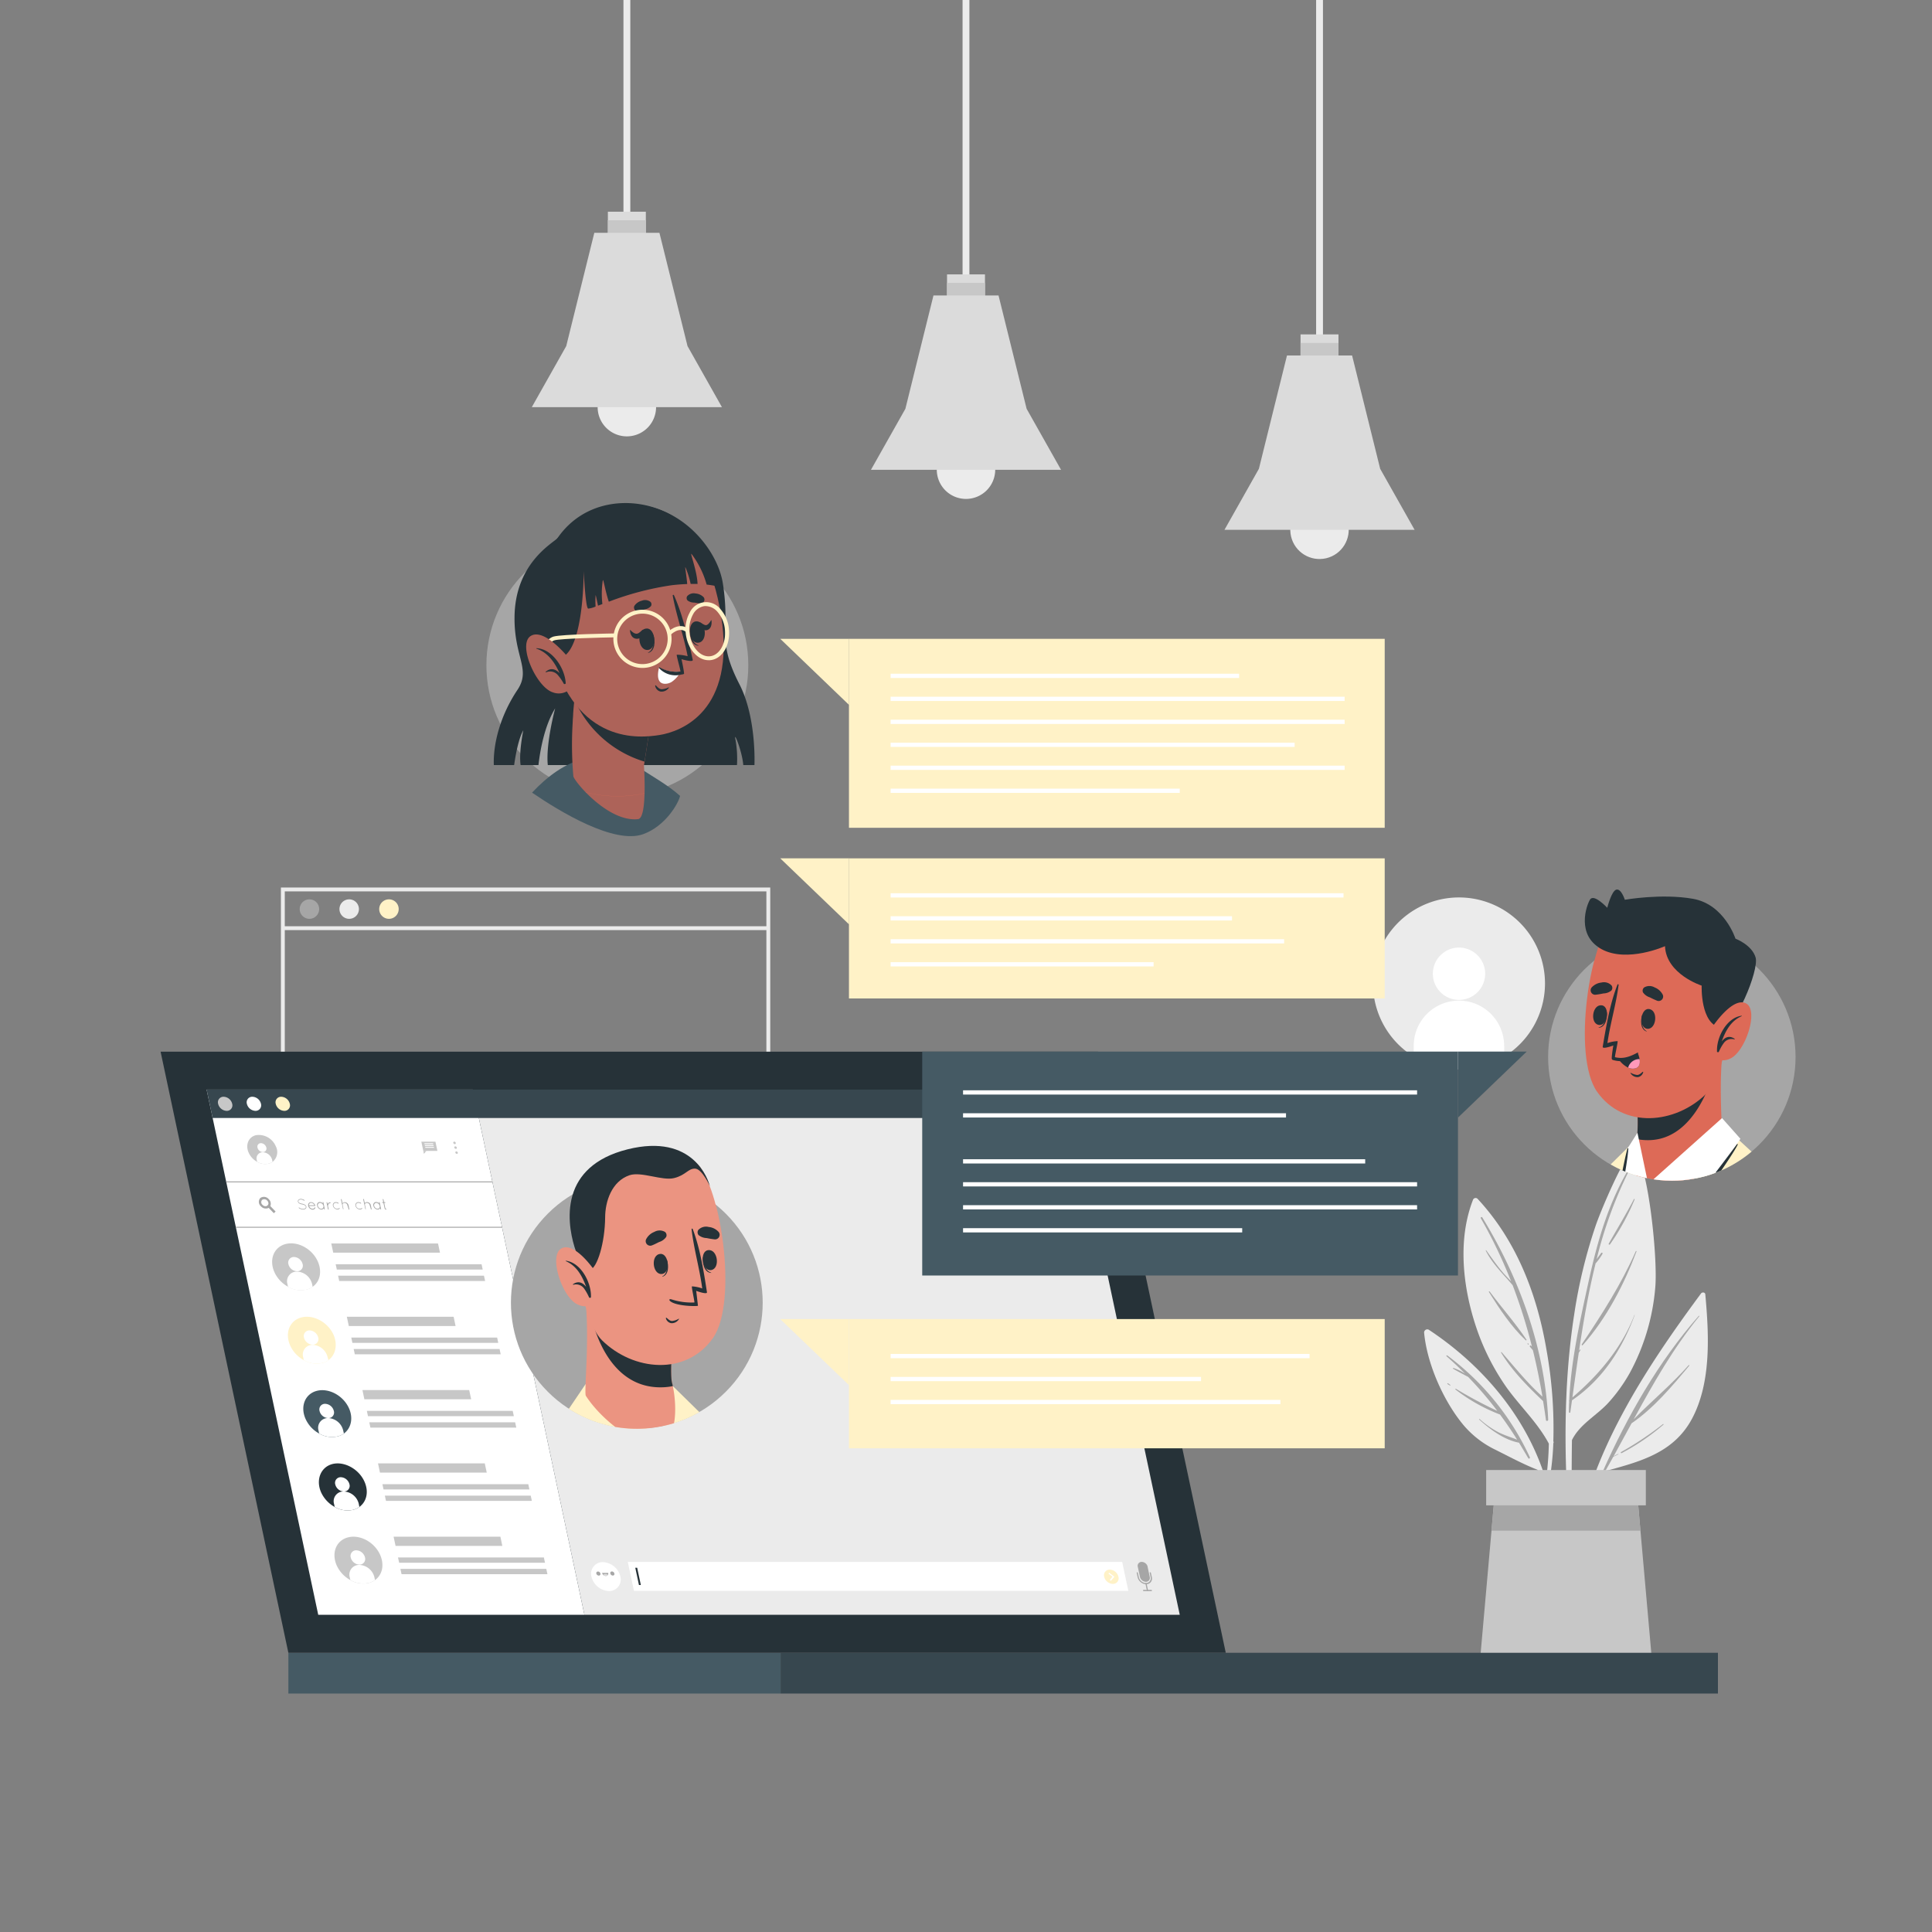 <svg xmlns="http://www.w3.org/2000/svg" xmlns:xlink="http://www.w3.org/1999/xlink" viewBox="0 0 500 500"><rect x="0" y="0" width="500" height="500" fill="#808080" stroke="none"/><defs><clipPath id="freepik--clip-path--inject-19"><path id="freepik--SVGID--inject-19" d="M464.7,273.55a31.88,31.88,0,0,1-11.41,24.5,32.29,32.29,0,0,1-7.84,4.87c-.33.15-.67.29-1,.42l-.55.21a29.07,29.07,0,0,1-5.6,1.51,29.61,29.61,0,0,1-5.6.51,30.73,30.73,0,0,1-3.34-.18,13.78,13.78,0,0,1-1.42-.18c-.56-.08-1.12-.17-1.68-.3a2.89,2.89,0,0,1-.51-.11c-.84-.17-1.68-.39-2.5-.64s-1.76-.59-2.62-.94l-.21-.1a2.86,2.86,0,0,1-.48-.2,26.88,26.88,0,0,1-3.08-1.55,32,32,0,0,1-4.23-52.78c.33-1.23.67-2.41,1-3.49-5.53-3.75-3.08-10.85-2.1-12.35s4.44,2.14,4.44,2.14,1.11-4.42,2.38-4.7,2.17,2.63,2.17,2.63,9.47-1.7,17.65-.25,11,10.32,11,10.32,4.25,1.57,5.2,4.85a5.52,5.52,0,0,1,0,2.23A32,32,0,0,1,464.7,273.55Z" style="fill:none"></path></clipPath><clipPath id="freepik--clip-path-2--inject-19"><path id="freepik--svgid--inject-19" d="M197.4,337.13a32.59,32.59,0,1,1-49.18-28c1.51-4.86,5.44-9.49,14.18-11.68,17.12-4.28,20.92,8.07,21.28,9.41,0,0,0,0,0,.05h0a.11.11,0,0,1,0,.05,46.75,46.75,0,0,1,1.53,4.83A32.48,32.48,0,0,1,197.4,337.13Z" style="fill:none"></path></clipPath><clipPath id="freepik--clip-path-3--inject-19"><path id="freepik--svgid--inject-19" d="M195.25,198h-2.89c-.29-3.69-2.63-9.33-2-6.48a28.23,28.23,0,0,1,.38,6.48h-9a33.6,33.6,0,0,1-9,5.5,32.21,32.21,0,0,1-5.94,1.83,32.91,32.91,0,0,1-7.06.76,34,34,0,0,1-8.19-1,33.15,33.15,0,0,1-9.48-4,30.53,30.53,0,0,1-4.3-3.11h-3a15.62,15.62,0,0,1-.09-3c-.3-.35-.59-.68-.88-1-.32,1.46-.55,2.92-.71,4H127.8a30.34,30.34,0,0,1,1.7-10.54,33.89,33.89,0,0,1,6.68-39.6c2.93-5.18,7.09-7.64,8.07-8.55l.05,0c6.35-9.21,17.44-10.67,25.9-7.53l.22.07c9.1,3.14,15.5,11.95,16.65,19.15.07.51.14,1,.21,1.48a33.78,33.78,0,0,1,5.41,27.74C195.7,188.36,195.25,198,195.25,198Z" style="fill:none"></path></clipPath></defs><g id="freepik--background-complete--inject-19"><rect x="340.61" width="1.77" height="94.41" style="fill:#ebebeb"></rect><rect x="336.58" y="86.54" width="9.82" height="6.64" style="fill:#dbdbdb"></rect><rect x="336.58" y="88.75" width="9.82" height="4.43" style="fill:#c7c7c7"></rect><circle cx="341.49" cy="137.12" r="7.56" transform="translate(-22.33 81.85) rotate(-13.24)" style="fill:#ebebeb"></circle><polygon points="366.1 137.12 316.89 137.12 325.8 121.33 333.07 92 349.92 92 357.19 121.33 366.1 137.12" style="fill:#dbdbdb"></polygon><rect x="249.11" width="1.77" height="78.88" style="fill:#ebebeb"></rect><rect x="245.09" y="71.01" width="9.82" height="6.64" style="fill:#dbdbdb"></rect><rect x="245.09" y="73.22" width="9.82" height="4.43" style="fill:#c7c7c7"></rect><path d="M257.56,121.59A7.56,7.56,0,1,1,250,114,7.55,7.55,0,0,1,257.56,121.59Z" style="fill:#ebebeb"></path><polygon points="274.6 121.59 225.4 121.59 234.31 105.8 241.58 76.47 258.42 76.47 265.69 105.8 274.6 121.59" style="fill:#dbdbdb"></polygon><rect x="161.35" width="1.77" height="62.66" style="fill:#ebebeb"></rect><rect x="157.32" y="54.79" width="9.82" height="6.64" style="fill:#dbdbdb"></rect><rect x="157.32" y="57" width="9.82" height="4.43" style="fill:#c7c7c7"></rect><path d="M169.79,105.37a7.56,7.56,0,1,1-7.56-7.56A7.56,7.56,0,0,1,169.79,105.37Z" style="fill:#ebebeb"></path><polygon points="186.84 105.37 137.63 105.37 146.54 89.57 153.81 60.25 170.66 60.25 177.93 89.57 186.84 105.37" style="fill:#dbdbdb"></polygon><path d="M440.23,334.74C426.11,353.85,411.4,376,407.81,400c0,.37.54.49.63.13a141.55,141.55,0,0,1,6.24-19.2c9.28-2.55,18.38-4.65,23.26-13.86,5-9.46,4.33-21.81,3.39-32.12C441.26,334.4,440.51,334.37,440.23,334.74Z" style="fill:#ebebeb"></path><path d="M414.82,380.75c6.34-14.22,14.48-28.51,24.82-40.21.07-.08.18,0,.12.12-6.78,8.33-11.92,17.4-16.95,26.64,4.67-4.75,9.79-9,14.22-14,.09-.1.22.05.14.14-4.39,5.28-9.2,11-14.92,14.91-1.54,2.84-3.08,5.68-4.65,8.52.38-.22.78-.41,1.17-.6.07,0,.13.07.06.1-.43.22-.87.45-1.32.65-.74,1.34-1.48,2.69-2.24,4C415.1,381.32,414.68,381.05,414.82,380.75Z" style="fill:#a6a6a6"></path><path d="M419.53,375.79a83.75,83.75,0,0,0,10.84-7.23c.09-.08.22.05.13.13a57.65,57.65,0,0,1-10.81,7.37C419.51,376.15,419.36,375.89,419.53,375.79Z" style="fill:#a6a6a6"></path><path d="M406.18,396.44c0,.29.52.29.52,0,.07-7.9,0-15.83.12-23.75,2-4.09,6.37-6.34,9.38-9.61a42,42,0,0,0,5.63-7.84,56.06,56.06,0,0,0,6.53-21.78c.84-8.44-2.37-36.3-5.93-35.34-1.84.51-7.81,14.31-9.4,18.87a132,132,0,0,0-5.62,23.13C404.53,358.67,404.77,377.75,406.18,396.44Z" style="fill:#ebebeb"></path><path d="M406.12,362.39l0,0c.43-10,2.68-20.07,4.79-29.76,2.27-10.44,4.92-20.26,10.29-29.57a.15.15,0,0,1,.27.15,109.71,109.71,0,0,0-8.27,22.7c.36-.56.8-1.09,1.17-1.63.15-.21.49,0,.35.21a15.16,15.16,0,0,1-1.68,2.37s-.05,0-.07,0c-1.85,7.46-3.18,15.09-4.31,22.7l.25-.3a.08.08,0,0,1,.12.09c-.14.26-.3.51-.45.76-.58,3.86-1.11,7.72-1.64,11.54,6.88-5.88,12.75-12.81,16.06-21.35,0,0,.08,0,.07,0-3.25,8.86-8.36,16.73-16.24,22.1-.14,1-.29,2.06-.43,3.09,0,.21-.37.15-.37-.05,0-.91,0-1.83.08-2.74A.21.21,0,0,1,406.12,362.39Z" style="fill:#a6a6a6"></path><path d="M409.36,347.92c5.26-7.85,10.17-15.47,14-24.14,0-.09.21,0,.17.08-3.24,8.61-7.78,17.34-13.92,24.26C409.5,348.26,409.26,348.08,409.36,347.92Z" style="fill:#a6a6a6"></path><path d="M416.35,321.85c2.18-3.86,4.47-7.61,6.52-11.53.06-.11.21,0,.17.09A60.14,60.14,0,0,1,416.69,322C416.54,322.24,416.22,322.07,416.35,321.85Z" style="fill:#a6a6a6"></path><path d="M415.5,323.52s0,.07,0,.07S415.46,323.52,415.5,323.52Z" style="fill:#a6a6a6"></path><path d="M400.84,373.61A80.47,80.47,0,0,1,399,389.17c.09.56.17,1.12.25,1.7A74.08,74.08,0,0,0,402,373.53a.52.52,0,0,0,0-.53v0a114.36,114.36,0,0,0-1.74-23.49c-2.44-14.5-7.78-28.43-17.9-39.3a.73.73,0,0,0-1.12.23c-4.08,10.38-2.66,22.77.82,33.12a60.58,60.58,0,0,0,8,15.74C393.6,364.16,398,368.28,400.84,373.61Z" style="fill:#ebebeb"></path><path d="M383.6,315.05c9.58,15.56,16.26,34,17.07,52.39,0,.33-.53.41-.58.08-.22-1.65-.48-3.29-.74-4.92h0c-4-3.8-8-7.81-10.88-12.56a.09.09,0,0,1,.14-.1c3.45,3.94,6.67,8,10.57,11.5-.69-4.07-1.5-8.07-2.47-12l-.76-.89c-.16-.19.12-.48.29-.28l.23.25a139.8,139.8,0,0,0-5-15.91c-2.44-2.92-5.17-5.43-6.95-8.94-.05-.09.07-.15.13-.07,1.43,2,2.81,4,4.43,5.88.65.74,1.36,1.44,2,2.16a124.28,124.28,0,0,0-7.85-16.36A.22.22,0,0,1,383.6,315.05Z" style="fill:#a6a6a6"></path><path d="M385.53,334.25c3.1,4.17,6.64,8.15,9.52,12.46.08.12-.1.25-.2.15-3.71-3.47-6.84-8.21-9.52-12.49C385.24,334.23,385.44,334.12,385.53,334.25Z" style="fill:#a6a6a6"></path><path d="M395.48,347.67l.13.13c.09.1-.05.24-.14.15l-.13-.14A.1.1,0,0,1,395.48,347.67Z" style="fill:#a6a6a6"></path><path d="M368.57,345c.77,8,5,17.57,10.12,23.74a25.11,25.11,0,0,0,8.21,6.4c3.55,1.76,7.27,3.79,11,5.23a71.55,71.55,0,0,1,3.87,13.77l.36-1.22c-2.36-20.27-15.48-37.59-32.25-48.71A.82.82,0,0,0,368.57,345Z" style="fill:#ebebeb"></path><path d="M374.37,351c-.12-.1,0-.31.17-.22a68.71,68.71,0,0,1,21.38,26.35c.12.28-.26.52-.42.24q-1.17-2-2.38-4h0c-3.83-.72-7.46-3.41-10.3-6-.08-.07,0-.18.11-.12a23.69,23.69,0,0,0,4.85,3.41c1.56.79,3.24,1.29,4.86,1.93-1.42-2.26-2.89-4.42-4.44-6.51a45.12,45.12,0,0,1-11.51-6.47c-.11-.08,0-.26.11-.19a112.37,112.37,0,0,0,10.7,5.72,95.07,95.07,0,0,0-7.55-8.8c-1.31-.69-2.63-1.38-3.89-2.12a.11.11,0,0,1,.09-.19,13.86,13.86,0,0,1,3,1.46C377.6,353.94,376,352.43,374.37,351Z" style="fill:#a6a6a6"></path><path d="M374.73,358a5,5,0,0,1,.64.46.07.07,0,0,1-.08.11,5.51,5.51,0,0,1-.67-.38A.11.11,0,0,1,374.73,358Z" style="fill:#a6a6a6"></path><polygon points="428.26 438 382.29 438 386 396.13 386.81 386.9 423.74 386.9 424.55 396.13 428.26 438" style="fill:#c7c7c7"></polygon><polygon points="424.55 396.13 386 396.13 386.81 386.9 423.74 386.9 424.55 396.13" style="fill:#a6a6a6"></polygon><rect x="384.62" y="380.44" width="41.32" height="9.14" style="fill:#c7c7c7"></rect><path d="M199.34,316.33H72.7V229.69H199.34Zm-125.64-1H198.34V230.69H73.7Z" style="fill:#ebebeb"></path><path d="M82.6,235.27a2.52,2.52,0,1,1-2.52-2.52A2.52,2.52,0,0,1,82.6,235.27Z" style="fill:#a6a6a6"></path><path d="M92.89,235.27a2.52,2.52,0,1,1-2.52-2.52A2.52,2.52,0,0,1,92.89,235.27Z" style="fill:#ebebeb"></path><path d="M103.18,235.27a2.52,2.52,0,1,1-2.52-2.52A2.51,2.51,0,0,1,103.18,235.27Z" style="fill:#FFF2C7"></path><rect x="73.2" y="239.71" width="125.64" height="1" style="fill:#ebebeb"></rect><path d="M389.29,273.45a21.71,21.71,0,0,1-6.42,2.69,22.26,22.26,0,1,1,6.42-2.69Z" style="fill:#ebebeb"></path><path d="M384.36,252a6.77,6.77,0,1,1-6.77-6.77A6.78,6.78,0,0,1,384.36,252Z" style="fill:#fff"></path><path d="M389.29,270.66v2.79a21.71,21.71,0,0,1-6.42,2.69,22.13,22.13,0,0,1-17-2.7v-2.78a11.7,11.7,0,0,1,23.4,0Z" style="fill:#fff"></path></g><g id="freepik--Device--inject-19"><rect x="74.63" y="427.74" width="127.4" height="10.55" style="fill:#455a64"></rect><rect x="202.02" y="427.74" width="242.58" height="10.55" style="fill:#37474f"></rect><polygon points="317.23 427.74 74.63 427.74 41.56 272.17 284.16 272.17 317.23 427.74" style="fill:#263238"></polygon><polygon points="151.25 417.91 82.36 417.91 53.47 281.99 122.36 281.99 151.25 417.91" style="fill:#fff"></polygon><path d="M80.92,333a4.6,4.6,0,0,1-1.6.73,6.55,6.55,0,0,1-4.78-.73,8.2,8.2,0,0,1-3.5-3.72c-1.48-3.26-.19-6.54,2.9-7.33s6.79,1.2,8.28,4.45C83.42,329.06,82.81,331.7,80.92,333Z" style="fill:#c7c7c7"></path><path d="M78.33,327.19A1.44,1.44,0,0,1,76.88,329a2.39,2.39,0,0,1-2.24-1.84,1.45,1.45,0,0,1,1.45-1.85A2.41,2.41,0,0,1,78.33,327.19Z" style="fill:#fff"></path><path d="M80.76,332.28l.16.76a4.6,4.6,0,0,1-1.6.73,6.55,6.55,0,0,1-4.78-.73l-.16-.76a2.5,2.5,0,0,1,2.51-3.19A4.17,4.17,0,0,1,80.76,332.28Z" style="fill:#fff"></path><polygon points="113.87 324.19 86.24 324.19 85.73 321.81 113.36 321.81 113.87 324.19" style="fill:#c7c7c7"></polygon><polygon points="124.92 328.56 87.17 328.56 86.87 327.19 124.63 327.19 124.92 328.56" style="fill:#c7c7c7"></polygon><polygon points="125.55 331.52 87.79 331.52 87.5 330.15 125.25 330.15 125.55 331.52" style="fill:#c7c7c7"></polygon><path d="M85,352a4.64,4.64,0,0,1-1.59.73,6.57,6.57,0,0,1-4.79-.73,8.13,8.13,0,0,1-3.49-3.72c-1.49-3.26-.2-6.54,2.89-7.33s6.79,1.2,8.28,4.45C87.45,348,86.84,350.67,85,352Z" style="fill:#FFF2C7"></path><path d="M82.36,346.16A1.44,1.44,0,0,1,80.91,348a2.4,2.4,0,0,1-2.24-1.84,1.45,1.45,0,0,1,1.45-1.85A2.41,2.41,0,0,1,82.36,346.16Z" style="fill:#fff"></path><path d="M84.79,351.25,85,352a4.64,4.64,0,0,1-1.59.73,6.57,6.57,0,0,1-4.79-.73l-.16-.76a2.5,2.5,0,0,1,2.51-3.19A4.17,4.17,0,0,1,84.79,351.25Z" style="fill:#fff"></path><polygon points="117.9 343.17 90.27 343.17 89.76 340.78 117.4 340.78 117.9 343.17" style="fill:#c7c7c7"></polygon><polygon points="128.95 347.53 91.2 347.53 90.91 346.16 128.66 346.16 128.95 347.53" style="fill:#c7c7c7"></polygon><polygon points="129.58 350.49 91.83 350.49 91.53 349.12 129.29 349.12 129.58 350.49" style="fill:#c7c7c7"></polygon><path d="M89,371a4.64,4.64,0,0,1-1.59.73A6.57,6.57,0,0,1,82.6,371a8.13,8.13,0,0,1-3.49-3.72c-1.49-3.25-.19-6.54,2.89-7.33s6.8,1.2,8.29,4.45C91.48,367,90.87,369.64,89,371Z" style="fill:#455a64"></path><path d="M86.39,365.13A1.44,1.44,0,0,1,84.94,367a2.4,2.4,0,0,1-2.24-1.84,1.45,1.45,0,0,1,1.46-1.85A2.4,2.4,0,0,1,86.39,365.13Z" style="fill:#fff"></path><path d="M88.82,370.22,89,371a4.64,4.64,0,0,1-1.59.73A6.57,6.57,0,0,1,82.6,371l-.16-.76A2.51,2.51,0,0,1,85,367,4.16,4.16,0,0,1,88.82,370.22Z" style="fill:#fff"></path><polygon points="121.94 362.14 94.3 362.14 93.8 359.75 121.43 359.75 121.94 362.14" style="fill:#c7c7c7"></polygon><polygon points="132.98 366.5 95.23 366.5 94.94 365.13 132.69 365.13 132.98 366.5" style="fill:#c7c7c7"></polygon><polygon points="133.61 369.46 95.86 369.46 95.57 368.09 133.32 368.09 133.61 369.46" style="fill:#c7c7c7"></polygon><path d="M93,390a4.75,4.75,0,0,1-1.59.74,6.63,6.63,0,0,1-4.79-.74,8.23,8.23,0,0,1-3.49-3.72C81.65,383,83,379.69,86,378.9s6.79,1.2,8.28,4.45C95.51,386,94.91,388.61,93,390Z" style="fill:#263238"></path><path d="M90.43,384.1A1.46,1.46,0,0,1,89,386a2.41,2.41,0,0,1-2.24-1.85,1.46,1.46,0,0,1,1.46-1.85A2.41,2.41,0,0,1,90.43,384.1Z" style="fill:#fff"></path><path d="M92.85,389.19,93,390a4.75,4.75,0,0,1-1.59.74,6.63,6.63,0,0,1-4.79-.74l-.16-.76A2.51,2.51,0,0,1,89,386,4.15,4.15,0,0,1,92.85,389.19Z" style="fill:#fff"></path><polygon points="125.97 381.11 98.33 381.11 97.83 378.72 125.46 378.72 125.97 381.11" style="fill:#c7c7c7"></polygon><polygon points="137.01 385.47 99.26 385.47 98.97 384.1 136.72 384.1 137.01 385.47" style="fill:#c7c7c7"></polygon><polygon points="137.64 388.43 99.89 388.43 99.6 387.06 137.35 387.06 137.64 388.43" style="fill:#c7c7c7"></polygon><path d="M97.05,408.92a4.8,4.8,0,0,1-1.6.74,6.6,6.6,0,0,1-4.78-.74,8.2,8.2,0,0,1-3.5-3.72c-1.48-3.25-.19-6.54,2.9-7.33s6.79,1.2,8.28,4.46C99.55,405,98.94,407.58,97.05,408.92Z" style="fill:#c7c7c7"></path><path d="M94.46,403.07A1.45,1.45,0,0,1,93,404.92a2.4,2.4,0,0,1-2.23-1.85,1.45,1.45,0,0,1,1.45-1.85A2.41,2.41,0,0,1,94.46,403.07Z" style="fill:#fff"></path><path d="M96.89,408.16l.16.76a4.8,4.8,0,0,1-1.6.74,6.6,6.6,0,0,1-4.78-.74l-.17-.76A2.51,2.51,0,0,1,93,405,4.18,4.18,0,0,1,96.89,408.16Z" style="fill:#fff"></path><polygon points="130 400.08 102.37 400.08 101.86 397.69 129.5 397.69 130 400.08" style="fill:#c7c7c7"></polygon><polygon points="141.05 404.44 103.3 404.44 103 403.07 140.75 403.07 141.05 404.44" style="fill:#c7c7c7"></polygon><polygon points="141.68 407.4 103.92 407.4 103.63 406.03 141.38 406.03 141.68 407.4" style="fill:#c7c7c7"></polygon><path d="M70.55,300.68a3,3,0,0,1-1,.46,4.1,4.1,0,0,1-3-.46,5.07,5.07,0,0,1-2.17-2.31c-.93-2-.12-4.07,1.8-4.57a4.76,4.76,0,0,1,5.16,2.78A3.24,3.24,0,0,1,70.55,300.68Z" style="fill:#c7c7c7"></path><path d="M68.93,297a.9.9,0,0,1-.9,1.15A1.49,1.49,0,0,1,66.64,297a.9.9,0,0,1,.9-1.15A1.5,1.5,0,0,1,68.93,297Z" style="fill:#fff"></path><path d="M70.44,300.21l.11.47a3,3,0,0,1-1,.46,4.1,4.1,0,0,1-3-.46l-.1-.47a1.57,1.57,0,0,1,1.57-2A2.59,2.59,0,0,1,70.44,300.21Z" style="fill:#fff"></path><path d="M117.85,298.3a.24.24,0,0,1,.25-.31.42.42,0,0,1,.39.31.26.26,0,0,1-.26.32A.4.4,0,0,1,117.85,298.3Z" style="fill:#c7c7c7"></path><path d="M117.58,297a.25.25,0,0,1,.25-.32.41.41,0,0,1,.39.32.25.25,0,0,1-.25.32A.41.41,0,0,1,117.58,297Z" style="fill:#c7c7c7"></path><path d="M117.31,295.78a.25.25,0,0,1,.25-.32.41.41,0,0,1,.39.32.25.25,0,0,1-.25.32A.43.43,0,0,1,117.31,295.78Z" style="fill:#c7c7c7"></path><polygon points="113.2 297.85 109.55 297.85 109.04 295.46 112.69 295.46 113.2 297.85" style="fill:#c7c7c7"></polygon><polygon points="109.55 297.85 109.71 298.62 110.34 297.85 109.55 297.85" style="fill:#c7c7c7"></polygon><polygon points="112.13 296.1 109.87 296.1 109.82 295.87 112.08 295.87 112.13 296.1" style="fill:#fff"></polygon><polygon points="112.23 296.57 109.97 296.57 109.92 296.35 112.19 296.35 112.23 296.57" style="fill:#fff"></polygon><polygon points="112.33 297.04 110.07 297.04 110.03 296.82 112.29 296.82 112.33 297.04" style="fill:#fff"></polygon><polygon points="277.99 289.34 55.03 289.34 53.47 281.99 276.43 281.99 277.99 289.34" style="fill:#37474f"></polygon><path d="M60.09,285.66a1.43,1.43,0,0,1-1.43,1.83,2.37,2.37,0,0,1-2.21-1.83,1.43,1.43,0,0,1,1.43-1.82A2.37,2.37,0,0,1,60.09,285.66Z" style="fill:#c7c7c7"></path><path d="M67.54,285.66a1.44,1.44,0,0,1-1.44,1.83,2.39,2.39,0,0,1-2.21-1.83,1.43,1.43,0,0,1,1.44-1.82A2.37,2.37,0,0,1,67.54,285.66Z" style="fill:#fff"></path><path d="M75,285.66a1.43,1.43,0,0,1-1.43,1.83,2.37,2.37,0,0,1-2.21-1.83,1.43,1.43,0,0,1,1.43-1.82A2.37,2.37,0,0,1,75,285.66Z" style="fill:#FFF2C7"></path><polygon points="277.99 289.34 123.92 289.34 151.25 417.91 305.32 417.91 277.99 289.34" style="fill:#ebebeb"></polygon><polygon points="292.01 411.71 164.07 411.71 162.47 404.22 290.42 404.22 292.01 411.71" style="fill:#fff"></polygon><path d="M289.45,408.06a1.45,1.45,0,0,1-1.45,1.85,2.42,2.42,0,0,1-2.24-1.85,1.45,1.45,0,0,1,1.46-1.84A2.4,2.4,0,0,1,289.45,408.06Z" style="fill:#FFF2C7"></path><polygon points="287.04 407 288.41 408.06 287.5 409.13 287.21 408.88 287.9 408.06 286.86 407.25 287.04 407" style="fill:#fff"></polygon><polygon points="165.85 410.2 165.36 410.2 164.41 405.73 164.9 405.73 165.85 410.2" style="fill:#263238"></polygon><path d="M297,411.77a.2.2,0,0,1-.19-.15l-.38-1.8a.12.12,0,0,1,.12-.16.21.21,0,0,1,.19.16l.38,1.8A.12.12,0,0,1,297,411.77Z" style="fill:#a6a6a6"></path><path d="M298,411.77h-2a.2.2,0,0,1-.19-.15.13.13,0,0,1,.12-.16h2a.2.2,0,0,1,.19.16A.12.12,0,0,1,298,411.77Z" style="fill:#a6a6a6"></path><path d="M297,405.49l.55,2.61a1,1,0,0,1-1,1.27,1.62,1.62,0,0,1-1.28-.71,1.49,1.49,0,0,1-.25-.56l-.56-2.61a1,1,0,0,1,1-1.27,1.52,1.52,0,0,1,1,.37,1.57,1.57,0,0,1,.55.84S297,405.47,297,405.49Z" style="fill:#a6a6a6"></path><path d="M296.64,410a2.24,2.24,0,0,1-1.38-.51,2.35,2.35,0,0,1-.85-1.33l-.23-1.1a.12.12,0,0,1,.12-.16.19.19,0,0,1,.18.16l.24,1.1a2,2,0,0,0,.71,1.11,1.83,1.83,0,0,0,1.22.42,1.23,1.23,0,0,0,1.12-1.58l-.22-1.05a.12.12,0,0,1,.12-.16.19.19,0,0,1,.18.16l.23,1.05a1.47,1.47,0,0,1-1.36,1.89Z" style="fill:#a6a6a6"></path><path d="M160.55,408a3,3,0,0,1-2.93,3.77,4.9,4.9,0,0,1-4.55-3.73,3,3,0,0,1,2.93-3.77A4.88,4.88,0,0,1,160.55,408Z" style="fill:#fff"></path><path d="M155.39,407.23a.41.41,0,0,1-.41.53.69.69,0,0,1-.65-.52.42.42,0,0,1,.42-.53A.68.68,0,0,1,155.39,407.23Z" style="fill:#a6a6a6"></path><path d="M159,407.22a.41.41,0,0,1-.41.53.69.69,0,0,1-.64-.53.41.41,0,0,1,.41-.53A.69.69,0,0,1,159,407.22Z" style="fill:#a6a6a6"></path><path d="M157.41,407.06a.69.69,0,0,1-.07.5.62.62,0,0,1-.55.3,1,1,0,0,1-.69-.29,1,1,0,0,1-.28-.5Z" style="fill:#a6a6a6"></path><path d="M157.34,407.56a.62.62,0,0,1-.55.3,1,1,0,0,1-.69-.29.77.77,0,0,1,.57-.23A1.14,1.14,0,0,1,157.34,407.56Z" style="fill:#dbdbdb"></path><path d="M71.33,313.54l-.47.43-1.32-1.37-.48-.5a.55.55,0,0,0,.19-.12.69.69,0,0,0,.21-.37l.51.53Z" style="fill:#a6a6a6"></path><path d="M69.55,310.34a1.61,1.61,0,0,0-2.19-.29,1.5,1.5,0,0,0,.17,2.14,1.68,1.68,0,0,0,2,.41.83.83,0,0,0,.18-.13,1.11,1.11,0,0,0,.25-.33A1.62,1.62,0,0,0,69.55,310.34Zm-.3,1.64a.55.55,0,0,1-.19.12,1,1,0,0,1-1.12-.29.89.89,0,0,1-.11-1.27,1,1,0,0,1,1.32.17,1.06,1.06,0,0,1,.31.9A.69.69,0,0,1,69.25,312Z" style="fill:#a6a6a6"></path><path d="M77.32,312.52a.08.08,0,0,1,.12,0,1.75,1.75,0,0,0,1,.35.83.83,0,0,0,.56-.18.39.39,0,0,0,.15-.4.54.54,0,0,0-.3-.37,2.08,2.08,0,0,0-.68-.23h0a1.81,1.81,0,0,1-.69-.23.73.73,0,0,1-.38-.47.51.51,0,0,1,.18-.51.9.9,0,0,1,.61-.2,1.93,1.93,0,0,1,.91.31.11.11,0,0,1,0,.13.07.07,0,0,1-.11,0,1.69,1.69,0,0,0-.81-.29.85.85,0,0,0-.52.16.39.39,0,0,0-.14.38.55.55,0,0,0,.28.33,2,2,0,0,0,.62.21h0a2.14,2.14,0,0,1,.75.25.8.8,0,0,1,.41.51.57.57,0,0,1-.2.55,1,1,0,0,1-.65.21,2.07,2.07,0,0,1-1.09-.39A.1.1,0,0,1,77.32,312.52Z" style="fill:#a6a6a6"></path><path d="M79.77,312.07a.74.74,0,0,1,.73-.95,1.21,1.21,0,0,1,1.1.89h0a.08.08,0,0,1-.08.09H80a1,1,0,0,0,.89.73.54.54,0,0,0,.54-.35.09.09,0,0,1,.12,0,.11.11,0,0,1,.06.13.72.72,0,0,1-.68.44A1.23,1.23,0,0,1,79.77,312.07Zm.17-.15h1.44a1,1,0,0,0-.84-.62A.58.58,0,0,0,79.94,311.92Z" style="fill:#a6a6a6"></path><path d="M83.7,311.21l.36,1.72a.08.08,0,0,1-.07.1.13.13,0,0,1-.11-.1l-.06-.28a.72.72,0,0,1-.64.38,1.22,1.22,0,0,1-1.1-1,.72.72,0,0,1,.69-.95,1.14,1.14,0,0,1,.8.37l-.06-.28c0-.06,0-.09.07-.09A.11.11,0,0,1,83.7,311.21Zm0,.86a1,1,0,0,0-.88-.77.59.59,0,0,0-.55.77,1,1,0,0,0,.88.77A.59.59,0,0,0,83.69,312.07Z" style="fill:#a6a6a6"></path><path d="M84.51,311.21a.07.07,0,0,1,.08-.09.13.13,0,0,1,.11.09l.09.42a.06.06,0,0,1,0,0,.71.71,0,0,1,.67-.47.12.12,0,0,1,.11.09c0,.06,0,.1-.07.1a.54.54,0,0,0-.49.31,1.41,1.41,0,0,0-.13.44v0l.18.84c0,.06,0,.1-.07.1a.14.14,0,0,1-.12-.1Z" style="fill:#a6a6a6"></path><path d="M86.17,312.07a.75.75,0,0,1,.78-.95,1.14,1.14,0,0,1,.65.21.11.11,0,0,1,0,.13.1.1,0,0,1-.13,0,.93.93,0,0,0-.53-.17.61.61,0,0,0-.63.77,1,1,0,0,0,1,.77.67.67,0,0,0,.46-.17.1.1,0,0,1,.13,0s0,.1,0,.13a.8.8,0,0,1-.56.21A1.25,1.25,0,0,1,86.17,312.07Z" style="fill:#a6a6a6"></path><path d="M89.89,311.87a.75.75,0,0,0-.73-.56.44.44,0,0,0-.48.56l.22,1.06h0a0,0,0,0,1,0,0v0a.07.07,0,0,1-.05,0h0l-.08,0,0,0v0l-.22-1.06v0l-.31-1.45a.07.07,0,0,1,.07-.09.12.12,0,0,1,.12.09l.22,1a.61.61,0,0,1,.54-.28,1,1,0,0,1,1,.75l.22,1.06a.08.08,0,0,1-.07.1.13.13,0,0,1-.12-.1Z" style="fill:#a6a6a6"></path><path d="M92,312.07a.75.75,0,0,1,.78-.95,1.14,1.14,0,0,1,.65.21.11.11,0,0,1,0,.13.1.1,0,0,1-.13,0,.93.93,0,0,0-.53-.17.61.61,0,0,0-.63.77,1,1,0,0,0,1,.77.67.67,0,0,0,.46-.17.1.1,0,0,1,.13,0s0,.1,0,.13a.8.8,0,0,1-.56.21A1.25,1.25,0,0,1,92,312.07Z" style="fill:#a6a6a6"></path><path d="M95.67,311.87a.75.75,0,0,0-.73-.56.44.44,0,0,0-.48.56l.22,1.06h0a0,0,0,0,1,0,0v0a.07.07,0,0,1-.05,0h0l-.08,0,0,0a0,0,0,0,1,0,0l-.23-1.06v0L94,310.39a.07.07,0,0,1,.07-.09.12.12,0,0,1,.12.09l.21,1a.64.64,0,0,1,.55-.28,1,1,0,0,1,1,.75l.22,1.06a.08.08,0,0,1-.08.1.13.13,0,0,1-.11-.1Z" style="fill:#a6a6a6"></path><path d="M98.27,311.21l.36,1.72a.08.08,0,0,1-.07.1.13.13,0,0,1-.11-.1l-.06-.28a.72.72,0,0,1-.64.38,1.24,1.24,0,0,1-1.11-1,.73.73,0,0,1,.7-.95,1.14,1.14,0,0,1,.8.37l-.06-.28c0-.06,0-.09.07-.09A.13.13,0,0,1,98.27,311.21Zm0,.86a1,1,0,0,0-.88-.77.59.59,0,0,0-.55.77,1,1,0,0,0,.88.77A.59.59,0,0,0,98.26,312.07Z" style="fill:#a6a6a6"></path><path d="M99.74,311.21a.07.07,0,0,1-.07.09h-.24l.29,1.39a.18.18,0,0,0,.17.14.15.15,0,0,1,.12.1.08.08,0,0,1-.08.1.41.41,0,0,1-.4-.34l-.3-1.39H99c-.09,0-.1,0-.11-.09s0-.09.07-.09h.24l-.15-.71a.08.08,0,0,1,.07-.1s.12.05.12.1l.16.71h.24A.12.12,0,0,1,99.74,311.21Z" style="fill:#a6a6a6"></path><rect x="61.04" y="317.49" width="68.89" height="0.25" style="fill:#a6a6a6"></rect><rect x="58.55" y="305.75" width="68.89" height="0.25" style="fill:#a6a6a6"></rect></g><g id="freepik--speech-bubbles--inject-19"><polygon points="238.67 330.1 377.32 330.1 377.32 272.15 238.67 272.15 238.67 272.15 238.67 330.1 238.67 330.1" style="fill:#455a64"></polygon><polygon points="377.32 289.24 377.32 272.15 395.11 272.15 377.32 289.24" style="fill:#455a64"></polygon><rect x="249.24" y="282.17" width="117.5" height="1.1" style="fill:#fff"></rect><rect x="249.24" y="288.11" width="83.58" height="1.1" style="fill:#fff"></rect><rect x="249.24" y="300.01" width="104.07" height="1.1" style="fill:#fff"></rect><rect x="249.24" y="305.95" width="117.5" height="1.1" style="fill:#fff"></rect><rect x="249.24" y="311.9" width="117.5" height="1.1" style="fill:#fff"></rect><rect x="249.24" y="317.85" width="72.24" height="1.1" style="fill:#fff"></rect><rect x="219.71" y="165.33" width="138.65" height="48.9" style="fill:#FFF2C7"></rect><polygon points="219.73 182.43 219.73 165.33 201.93 165.33 219.73 182.43" style="fill:#FFF2C7"></polygon><rect x="230.49" y="174.36" width="90.19" height="1.1" style="fill:#fff"></rect><rect x="230.49" y="180.31" width="117.5" height="1.1" style="fill:#fff"></rect><rect x="230.49" y="186.26" width="117.5" height="1.1" style="fill:#fff"></rect><rect x="230.49" y="192.2" width="104.56" height="1.1" style="fill:#fff"></rect><rect x="230.49" y="198.15" width="117.5" height="1.1" style="fill:#fff"></rect><rect x="230.49" y="204.1" width="74.83" height="1.1" style="fill:#fff"></rect><rect x="219.71" y="222.14" width="138.65" height="36.26" style="fill:#FFF2C7"></rect><polygon points="219.73 239.23 219.73 222.14 201.93 222.14 219.73 239.23" style="fill:#FFF2C7"></polygon><rect x="230.49" y="231.17" width="117.21" height="1.1" style="fill:#fff"></rect><rect x="230.49" y="237.12" width="88.35" height="1.1" style="fill:#fff"></rect><rect x="230.49" y="243.06" width="101.84" height="1.1" style="fill:#fff"></rect><rect x="230.49" y="249.01" width="68.06" height="1.1" style="fill:#fff"></rect><rect x="219.71" y="341.37" width="138.65" height="33.45" style="fill:#FFF2C7"></rect><polygon points="219.71 358.46 219.71 341.37 201.91 341.37 219.71 358.46" style="fill:#FFF2C7"></polygon><rect x="230.49" y="350.4" width="108.42" height="1.1" style="fill:#fff"></rect><rect x="230.49" y="356.34" width="80.34" height="1.1" style="fill:#fff"></rect><rect x="230.49" y="362.29" width="100.88" height="1.1" style="fill:#fff"></rect></g><g id="freepik--character-3--inject-19"><circle cx="432.67" cy="273.55" r="32.02" style="fill:#a6a6a6"></circle><path d="M441.84,283.91s0,0,0,0" style="fill:none;stroke:#f5a79e;stroke-linecap:round;stroke-linejoin:round;stroke-width:0px"></path><g style="clip-path:url(#freepik--clip-path--inject-19)"><path d="M423.51,294.77l2.83,12.84,20.72-15.31,7.43,6.84s-16.64,19.41-30.14,19.41c-7.08,0-8.47-16.25-8.47-16.25Z" style="fill:#FFF2C7"></path><path d="M426.75,309.37c5.21,1.62,14.86-5.84,18.9-12.15.27-.43-.09-5.22-.25-11.05-.09-3.54-.1-7.49.15-11.09.06-.74-23,3.92-23,3.92a57.26,57.26,0,0,1,1.22,14,7.51,7.51,0,0,1-.26,1.47c0,.06,0,.15,0,.24C422.85,297.46,421.72,307.8,426.75,309.37Z" style="fill:#dd6a57"></path><path d="M444.23,275.06c-1.57,6.28-6.52,20.56-18.41,20a14.13,14.13,0,0,1-2.31-.29c0-.09,0-.18,0-.24a6.73,6.73,0,0,0,.26-1.47V293a42,42,0,0,0-.16-7,68.24,68.24,0,0,0-1.06-6.89h0l.15-.1C424.51,278.62,439.61,275.58,444.23,275.06Z" style="fill:#263238"></path><path d="M447.51,246.41c2.78,7.92-.47,31.26-5.95,36.67-7.95,7.84-21.46,9.13-28.24-.54-6.58-9.37-1.81-39.72,4.36-44.69C426.78,230.54,443.39,234.72,447.51,246.41Z" style="fill:#dd6a57"></path><path d="M445.45,266c-5.47-.83-5.06-10.92-5.06-10.92s-9.17-2.94-9.49-10.21c0,0-9.76,4.37-16.39.79s-4-11.29-3-12.87,4.44,2.14,4.44,2.14,1.11-4.42,2.38-4.7,2.17,2.63,2.17,2.63,9.48-1.69,17.64-.25,11,10.32,11,10.32,4.24,1.58,5.21,4.86S448.93,266.49,445.45,266Z" style="fill:#263238"></path><path d="M441.84,283.91s0,0,0,0" style="fill:none;stroke:#f5a79e;stroke-linecap:round;stroke-linejoin:round;stroke-width:0px"></path><path d="M425,262.59c0-.06.11.09.1.15-.26,1.57-.3,3.41,1.06,4.12,0,0,0,.1,0,.09C424.47,266.47,424.54,264,425,262.59Z" style="fill:#263238"></path><path d="M426.66,261.13c2.56.15,2.08,5.25-.29,5.12S424.52,261,426.66,261.13Z" style="fill:#263238"></path><path d="M415.86,262c0-.06-.13.06-.13.13-.1,1.58-.48,3.38-2,3.77,0,0,0,.09,0,.09C415.54,265.89,416,263.5,415.86,262Z" style="fill:#263238"></path><path d="M414.61,260.19c-2.53-.43-3.21,4.65-.87,5.05S416.72,260.56,414.61,260.19Z" style="fill:#263238"></path><path d="M428.9,259a20.71,20.71,0,0,1-1.91-.88,3.4,3.4,0,0,1-1.78-1.28,1.08,1.08,0,0,1,.3-1.29,2.7,2.7,0,0,1,2.72,0,4,4,0,0,1,2.11,1.92A1.16,1.16,0,0,1,428.9,259Z" style="fill:#263238"></path><path d="M412.88,257.44a18.39,18.39,0,0,0,2.08-.34,3.36,3.36,0,0,0,2.05-.74,1.07,1.07,0,0,0,.06-1.32,2.68,2.68,0,0,0-2.61-.76,4,4,0,0,0-2.55,1.28A1.16,1.16,0,0,0,412.88,257.44Z" style="fill:#263238"></path><path d="M425.11,277.4c-.41.33-.84.8-1.42.8a4.36,4.36,0,0,1-1.66-.56s-.1,0-.07.07a2.12,2.12,0,0,0,1.92,1.05,1.69,1.69,0,0,0,1.38-1.28C425.29,277.39,425.17,277.35,425.11,277.4Z" style="fill:#263238"></path><path d="M423.91,272.6a5.4,5.4,0,0,1-3.85,2,7.09,7.09,0,0,1-1.95-.11l-.37-.08-.34-.09a.41.41,0,0,1-.28-.39h0a.75.75,0,0,1,0-.16v0l0-.13c.09-1.23.41-3.07.41-3.07-.47.18-2.85,1-2.75.33.88-5.24,1.85-11.06,3.82-16.08a.15.15,0,0,1,.29.07c-.64,5.06-2.17,10-2.89,15.06a9.45,9.45,0,0,1,2.62-.51c.17.07-.67,3.55-.67,4.1v.06c2,.48,3.63,0,5.76-1.14C423.9,272.36,424,272.48,423.91,272.6Z" style="fill:#263238"></path><path d="M418.91,274.15a6.39,6.39,0,0,0,2.45,2.15,2.84,2.84,0,0,0,1.74.22c1.29-.26,1.39-1.42,1.22-2.43a7.18,7.18,0,0,0-.47-1.56A8.33,8.33,0,0,1,418.91,274.15Z" style="fill:#263238"></path><path d="M421.36,276.3a2.84,2.84,0,0,0,1.74.22c1.29-.26,1.39-1.42,1.22-2.43A3,3,0,0,0,421.36,276.3Z" style="fill:#ff99ba"></path><path d="M443.36,265.5s5.07-7.61,8.51-5.82-.25,12.75-4.21,14.33a4.07,4.07,0,0,1-5.49-2.07Z" style="fill:#dd6a57"></path><path d="M450.74,262.88c.06,0,.07.08,0,.11-2.78,1.19-4.19,3.82-5.16,6.54.81-1.06,1.93-1.65,3.34-.69.07.05,0,.17-.07.15a2.49,2.49,0,0,0-2.73.94,11.32,11.32,0,0,0-1.27,2.25c-.13.25-.58.13-.49-.16a.19.19,0,0,1,0-.07C444.25,268.38,446.91,263.33,450.74,262.88Z" style="fill:#263238"></path><path d="M423.77,293.15l2.78,13.28,19.11-17.07,4.76,5.36s-18.64,27-18.76,25.79L426,309.08l-7.85,8.08,3.15-20.08Z" style="fill:#fff"></path><path d="M421.17,297.27c0-.12.23-.18.23,0-.18,4.1-2.79,15.86-2.74,18.9l0,0c.33-.35,7.27-7.12,7.35-7,1.21,1.81,5.34,10.13,5.62,10.89,2.64-3.89,14.9-19.88,17.89-23.94a.11.11,0,0,1,.2.11c-2.22,4.52-17.71,25.52-17.91,25.46A127.32,127.32,0,0,1,426,309.52c-1.17,1.47-8.17,9.1-8.2,8.61C417.55,314.81,420.05,301.38,421.17,297.27Z" style="fill:#263238"></path></g></g><g id="freepik--character-2--inject-19"><circle cx="164.81" cy="337.13" r="32.58" transform="translate(-190.12 215.29) rotate(-45)" style="fill:#a6a6a6"></circle><path d="M155.49,347.68s0,0,0,0" style="fill:none;stroke:#f5a79e;stroke-linecap:round;stroke-linejoin:round;stroke-width:0px"></path><g style="clip-path:url(#freepik--clip-path-2--inject-19)"><path d="M174.14,358.73l-2.89,13-19.7-13.52-4.89,7.22s12.89,17.44,26.62,17.44c7.21,0,8.62-16.53,8.62-16.53Z" style="fill:#FFF2C7"></path><path d="M170.84,373.58c-5.3,1.65-15.12-5.94-19.23-12.36-.28-.44.09-5.31.26-11.25.08-3.6.1-7.61-.16-11.27-.05-.76,2.6.45,2.6.45l4.82.81,15.94,2.73s-1.72,7.83-1.24,14.21a7.69,7.69,0,0,0,.26,1.5c0,.07,0,.15,0,.24C174.8,361.47,176,372,170.84,373.58Z" style="fill:#eb9481"></path><path d="M174.09,358.48c0,.07,0,.15,0,.25a14.65,14.65,0,0,1-2.35.29c-15.5.73-18.79-18.81-18.79-18.81l6.13-.16,15.94,2.72s-1.72,7.84-1.24,14.22A7.46,7.46,0,0,0,174.09,358.48Z" style="fill:#263238"></path><path d="M149.72,309.53c-2.83,8.05.47,31.8,6.05,37.31,8.09,8,21.83,9.29,28.74-.55,6.69-9.54,1.83-40.42-4.45-45.47C170.81,293.38,153.91,297.63,149.72,309.53Z" style="fill:#eb9481"></path><path d="M155.49,347.68s0,0,0,0" style="fill:none;stroke:#f5a79e;stroke-linecap:round;stroke-linejoin:round;stroke-width:0px"></path><path d="M172.58,326c0-.06-.11.09-.1.15.26,1.6.3,3.47-1.08,4.19,0,0,0,.11,0,.09C173.16,329.94,173.09,327.45,172.58,326Z" style="fill:#263238"></path><path d="M170.93,324.51c-2.6.15-2.11,5.34.3,5.2S173.11,324.38,170.93,324.51Z" style="fill:#263238"></path><path d="M181.91,325.37c0-.07.14.06.14.13.1,1.61.49,3.44,2,3.84,0,0,0,.09,0,.09C182.24,329.35,181.75,326.91,181.91,325.37Z" style="fill:#263238"></path><path d="M183.19,323.55c2.57-.44,3.26,4.73.88,5.14S181,323.92,183.19,323.55Z" style="fill:#263238"></path><path d="M168.65,322.33c.69-.25,1.29-.59,1.95-.9a3.45,3.45,0,0,0,1.8-1.3,1.1,1.1,0,0,0-.3-1.31,2.74,2.74,0,0,0-2.77,0,4,4,0,0,0-2.14,1.95A1.18,1.18,0,0,0,168.65,322.33Z" style="fill:#263238"></path><path d="M185,320.75a21.08,21.08,0,0,1-2.11-.34,3.47,3.47,0,0,1-2.09-.76,1.11,1.11,0,0,1-.07-1.35,2.74,2.74,0,0,1,2.67-.76,3.94,3.94,0,0,1,2.58,1.29A1.18,1.18,0,0,1,185,320.75Z" style="fill:#263238"></path><path d="M172.51,341.05c.42.34.85.82,1.44.82a4.29,4.29,0,0,0,1.69-.57.05.05,0,0,1,.08.07,2.17,2.17,0,0,1-2,1.07,1.72,1.72,0,0,1-1.4-1.3C172.33,341.05,172.45,341,172.51,341.05Z" style="fill:#263238"></path><path d="M173.49,336.77c1.64,1.33,7.12,1.33,7.14,1.15l-.45-3.85c.48.19,2.88,1,2.78.36-.82-5.32-1.74-11.24-3.69-16.37a.15.15,0,0,0-.29.07c.59,5.15,2.08,10.16,2.76,15.32a9.75,9.75,0,0,0-2.66-.54c-.17.07.64,3.61.64,4.17a16.84,16.84,0,0,1-5.9-.79C173.19,336.09,173.05,336.42,173.49,336.77Z" style="fill:#263238"></path><path d="M152.61,328.71c2-.51,3.94-7.16,4-13.62,0-4.15,1.7-9.39,6.33-10.95,3.08-1,8.44,1.5,11.5.75s3.63-2.5,5.44-2.45,3.83,4.5,3.83,4.5-3.23-14.06-21.31-9.54c-19,4.77-15.22,21.08-13.39,26.31C150.43,327.75,152.61,328.71,152.61,328.71Z" style="fill:#263238"></path><path d="M154,329s-5.17-7.74-8.67-5.92.26,13,4.29,14.57a4.12,4.12,0,0,0,5.58-2.09Z" style="fill:#eb9481"></path><path d="M146.44,326.28a.06.06,0,0,0,0,.11c2.83,1.22,4.27,3.9,5.26,6.66-.83-1.07-2-1.68-3.4-.7-.08,0,0,.17.07.15a2.56,2.56,0,0,1,2.78.95,13.2,13.2,0,0,1,1.29,2.29c.12.26.59.14.5-.16a.14.14,0,0,1,0-.07C153,331.88,150.33,326.74,146.44,326.28Z" style="fill:#263238"></path></g></g><g id="freepik--character-1--inject-19"><circle cx="159.77" cy="172.15" r="33.89" style="fill:#a6a6a6"></circle><path d="M195.25,198h-2.89c-.3-3.69-2.64-9.33-2-6.49a28.26,28.26,0,0,1,.37,6.49H141.77c-.57-5.55,1.91-14.68,1.91-14.68-2.83,4.59-3.92,11.1-4.33,14.68h-4.62c-.48-3.32.7-9,.7-9-1.27,2.23-2,6.42-2.37,9H127.8c-.2-5.55,1.69-12.85,6.12-19.47,3.55-5.31-.85-8.4-.76-18.74.09-13.76,9.53-19,11.1-20.48,21.35-19.78,40.73-1.42,42.81,11.65,2,12.78-1.67,14.47,4.27,26.08C195.83,185.71,195.25,198,195.25,198Z" style="fill:#263238"></path><path d="M137.7,205.13s.1.06.14.1c7.1,4.84,21.12,13.35,28.62,10.65,5.77-2.08,9.15-8,9.54-9.91-3-2.7-7.35-5.16-9.27-6.44C155.66,192.17,145.69,196.58,137.7,205.13Z" style="fill:#455a64"></path><path d="M148.39,200.94c.5,1.64,9.17,11.91,16.75,11.05,2.47-.29,1.51-13.84,1.51-13.84l.16-1,2.2-14.23-17.17-9.47-2.48-1.24s-.34,3.93-.72,8.83l-.06.7c0,.28-.06.54-.07.8-.07.73-.13,1.48-.18,2.22,0,.57-.08,1.12-.1,1.72s-.06,1.18-.09,1.78A93.18,93.18,0,0,0,148.39,200.94Z" style="fill:#ad6359"></path><path d="M148.64,181a28.91,28.91,0,0,0,18.17,16.11l2.2-14.23-17.17-9.47-2.48-1.24S149,176.13,148.64,181Z" style="fill:#263238"></path><path d="M186.6,159.22c4,25-10.53,30.15-15.92,31-4.88.77-21.62,2.78-28.14-21.64s3.83-34.14,14.91-36.5S182.64,134.27,186.6,159.22Z" style="fill:#ad6359"></path><path d="M144.58,170.34c6.25-.75,6.48-20.17,6.48-22.56.07,1.51.51,9.46,1.15,9.73a6.24,6.24,0,0,0,1.93-.54h0a19.45,19.45,0,0,1,0-2.86c0-.44.25.94.63,2.64.35-.13.72-.28,1.13-.42a22.86,22.86,0,0,1,.1-6.09c.12-.76.6,2.6,1.56,5.48a76.49,76.49,0,0,1,16.18-4.25c1.55-.19,2.91-.28,4.11-.32-.19-2.35-.67-4.82-.45-4.3a23,23,0,0,1,1.34,4.27c.65,0,1.25,0,1.79,0-.11-3.32-2.12-8.47-1.53-7.71a23.46,23.46,0,0,1,3.88,7.88c2.29.25,3,.64,3,.05,0-1.06-2-10.21-9.81-16.41-8.45-6.72-24.24-7.28-32.11,4.82,0,0-6.86,5.34-7.37,13.07S141,170.76,144.58,170.34Z" style="fill:#263238"></path><path d="M176.18,173.76a7.06,7.06,0,0,1-2.33,2.7,3.23,3.23,0,0,1-1.87.5c-1.44-.09-1.73-1.33-1.69-2.46a7.88,7.88,0,0,1,.28-1.76A9.1,9.1,0,0,0,176.18,173.76Z" style="fill:#fff"></path><path d="M181.39,156.16c-.59,0-1.14-.14-1.73-.21a2.83,2.83,0,0,1-1.72-.55.9.9,0,0,1-.1-1.1,2.23,2.23,0,0,1,2.14-.71,3.26,3.26,0,0,1,2.15,1A1,1,0,0,1,181.39,156.16Z" style="fill:#263238"></path><path d="M165.19,158.22c.58-.12,1.1-.33,1.66-.5a2.88,2.88,0,0,0,1.61-.85.9.9,0,0,0-.1-1.09,2.23,2.23,0,0,0-2.23-.33,3.28,3.28,0,0,0-1.95,1.34A1,1,0,0,0,165.19,158.22Z" style="fill:#263238"></path><path d="M169.1,164.28c0-.06-.13.1-.12.17.25,1.7.24,3.69-1.24,4.43-.05,0,0,.11,0,.1C169.62,168.5,169.6,165.85,169.1,164.28Z" style="fill:#263238"></path><path d="M167.37,162.66c-2.77.1-2.37,5.64.2,5.55S169.7,162.58,167.37,162.66Z" style="fill:#263238"></path><path d="M166.3,163c-.46.34-.89.93-1.47,1s-1.22-.43-1.7-.95c0-.06-.1,0-.09.07.06,1.06.54,2.12,1.69,2.2s1.73-.93,1.92-2C166.68,163.17,166.49,162.9,166.3,163Z" style="fill:#263238"></path><path d="M178.63,162.72c0-.06.14.08.14.15,0,1.72.41,3.68,2,4.15,0,0,0,.1,0,.09C178.85,167,178.4,164.36,178.63,162.72Z" style="fill:#263238"></path><path d="M180,160.83c2.75-.39,3.33,5.14.78,5.5S177.74,161.16,180,160.83Z" style="fill:#263238"></path><path d="M181.23,161.08c.47.24,1,.73,1.48.71s1-.67,1.32-1.28c0-.06.09,0,.1.05.13,1.05-.1,2.19-1.09,2.5s-1.68-.56-2-1.58C180.93,161.29,181.05,161,181.23,161.08Z" style="fill:#263238"></path><path d="M169.73,177.38c.42.4.84.94,1.47,1a4.63,4.63,0,0,0,1.84-.49.06.06,0,0,1,.07.09,2.29,2.29,0,0,1-2.15,1,1.83,1.83,0,0,1-1.4-1.48C169.53,177.37,169.66,177.33,169.73,177.38Z" style="fill:#263238"></path><path d="M176.37,170.59s.57,2.53.67,3.73c0,.12-.27.2-.68.25,0,0,0,0-.05,0a5.76,5.76,0,0,1-5.76-1.68c-.09-.11,0-.25.17-.18a8.64,8.64,0,0,0,5.37,1.06c.06-.34-1.12-4.3-.93-4.33a10.82,10.82,0,0,1,2.8.39c-1-5.31-2.91-10.4-3.86-15.7a.17.17,0,0,1,.31-.11c2.34,5.21,3.66,11.29,4.87,16.74C179.44,171.45,176.87,170.75,176.37,170.59Z" style="fill:#263238"></path><path d="M166.22,172.86a7.53,7.53,0,1,1,7.36-9.34h0a7.54,7.54,0,0,1-5.5,9.12A7.88,7.88,0,0,1,166.22,172.86Zm.09-14.05a6.38,6.38,0,0,0-1.61.19,6.53,6.53,0,1,0,1.61-.19Z" style="fill:#FFF2C7"></path><path d="M183.38,170.86c-2.88,0-5.47-3-5.9-6.89a8.92,8.92,0,0,1,1-5.4,4.7,4.7,0,0,1,8-.89,9,9,0,0,1,2.16,5.06c.45,4.12-1.67,7.76-4.74,8.1A2.79,2.79,0,0,1,183.38,170.86Zm-.67-14a2.36,2.36,0,0,0-.38,0,4,4,0,0,0-3,2.19,8,8,0,0,0-.88,4.79c.4,3.58,2.77,6.26,5.29,6s4.25-3.42,3.86-7a8.06,8.06,0,0,0-1.91-4.49A4.14,4.14,0,0,0,182.71,156.86Z" style="fill:#FFF2C7"></path><path d="M173.42,164.41l-.72-.69c1-1.08,3.51-2.65,5.55-.9l-.66.76C175.77,162,173.52,164.32,173.42,164.41Z" style="fill:#FFF2C7"></path><path d="M140.3,170l-.94-.36c.17-.43,1.71-4.29,3.9-4.9s15.6-.8,16.18-.81v1c-3.88.06-14.33.33-15.92.77S140.71,169,140.3,170Z" style="fill:#FFF2C7"></path><path d="M146.81,169.87s-6.06-7.48-9.49-5.26,1.52,13.33,5.82,14.59a4.28,4.28,0,0,0,5.55-2.7Z" style="fill:#ad6359"></path><path d="M138.82,167.76a.06.06,0,0,0,0,.11c3,1,4.77,3.6,6,6.35-.95-1-2.18-1.54-3.56-.4a.09.09,0,0,0,.09.16,2.62,2.62,0,0,1,3,.71,12.29,12.29,0,0,1,1.54,2.23c.16.25.62.08.5-.21l0-.07C146.15,172.89,142.87,167.85,138.82,167.76Z" style="fill:#263238"></path><g style="clip-path:url(#freepik--clip-path-3--inject-19)"><path d="M176,206c-.39,1.88-3.77,7.82-9.54,9.89-7.5,2.71-21.53-5.8-28.63-10.63l-.13-.1a39.7,39.7,0,0,1,4.39-4.08,33.15,33.15,0,0,0,9.48,4,34,34,0,0,0,8.19,1,32.91,32.91,0,0,0,7.06-.76,32.21,32.21,0,0,0,5.94-1.83A34.53,34.53,0,0,1,176,206Z" style="fill:#455a64"></path><path d="M166.82,205.28c-.07,3.32-.48,6.57-1.68,6.7-4.9.56-10.25-3.53-13.57-6.94a34,34,0,0,0,8.19,1A32.91,32.91,0,0,0,166.82,205.28Z" style="fill:#dd6a57"></path></g></g></svg>